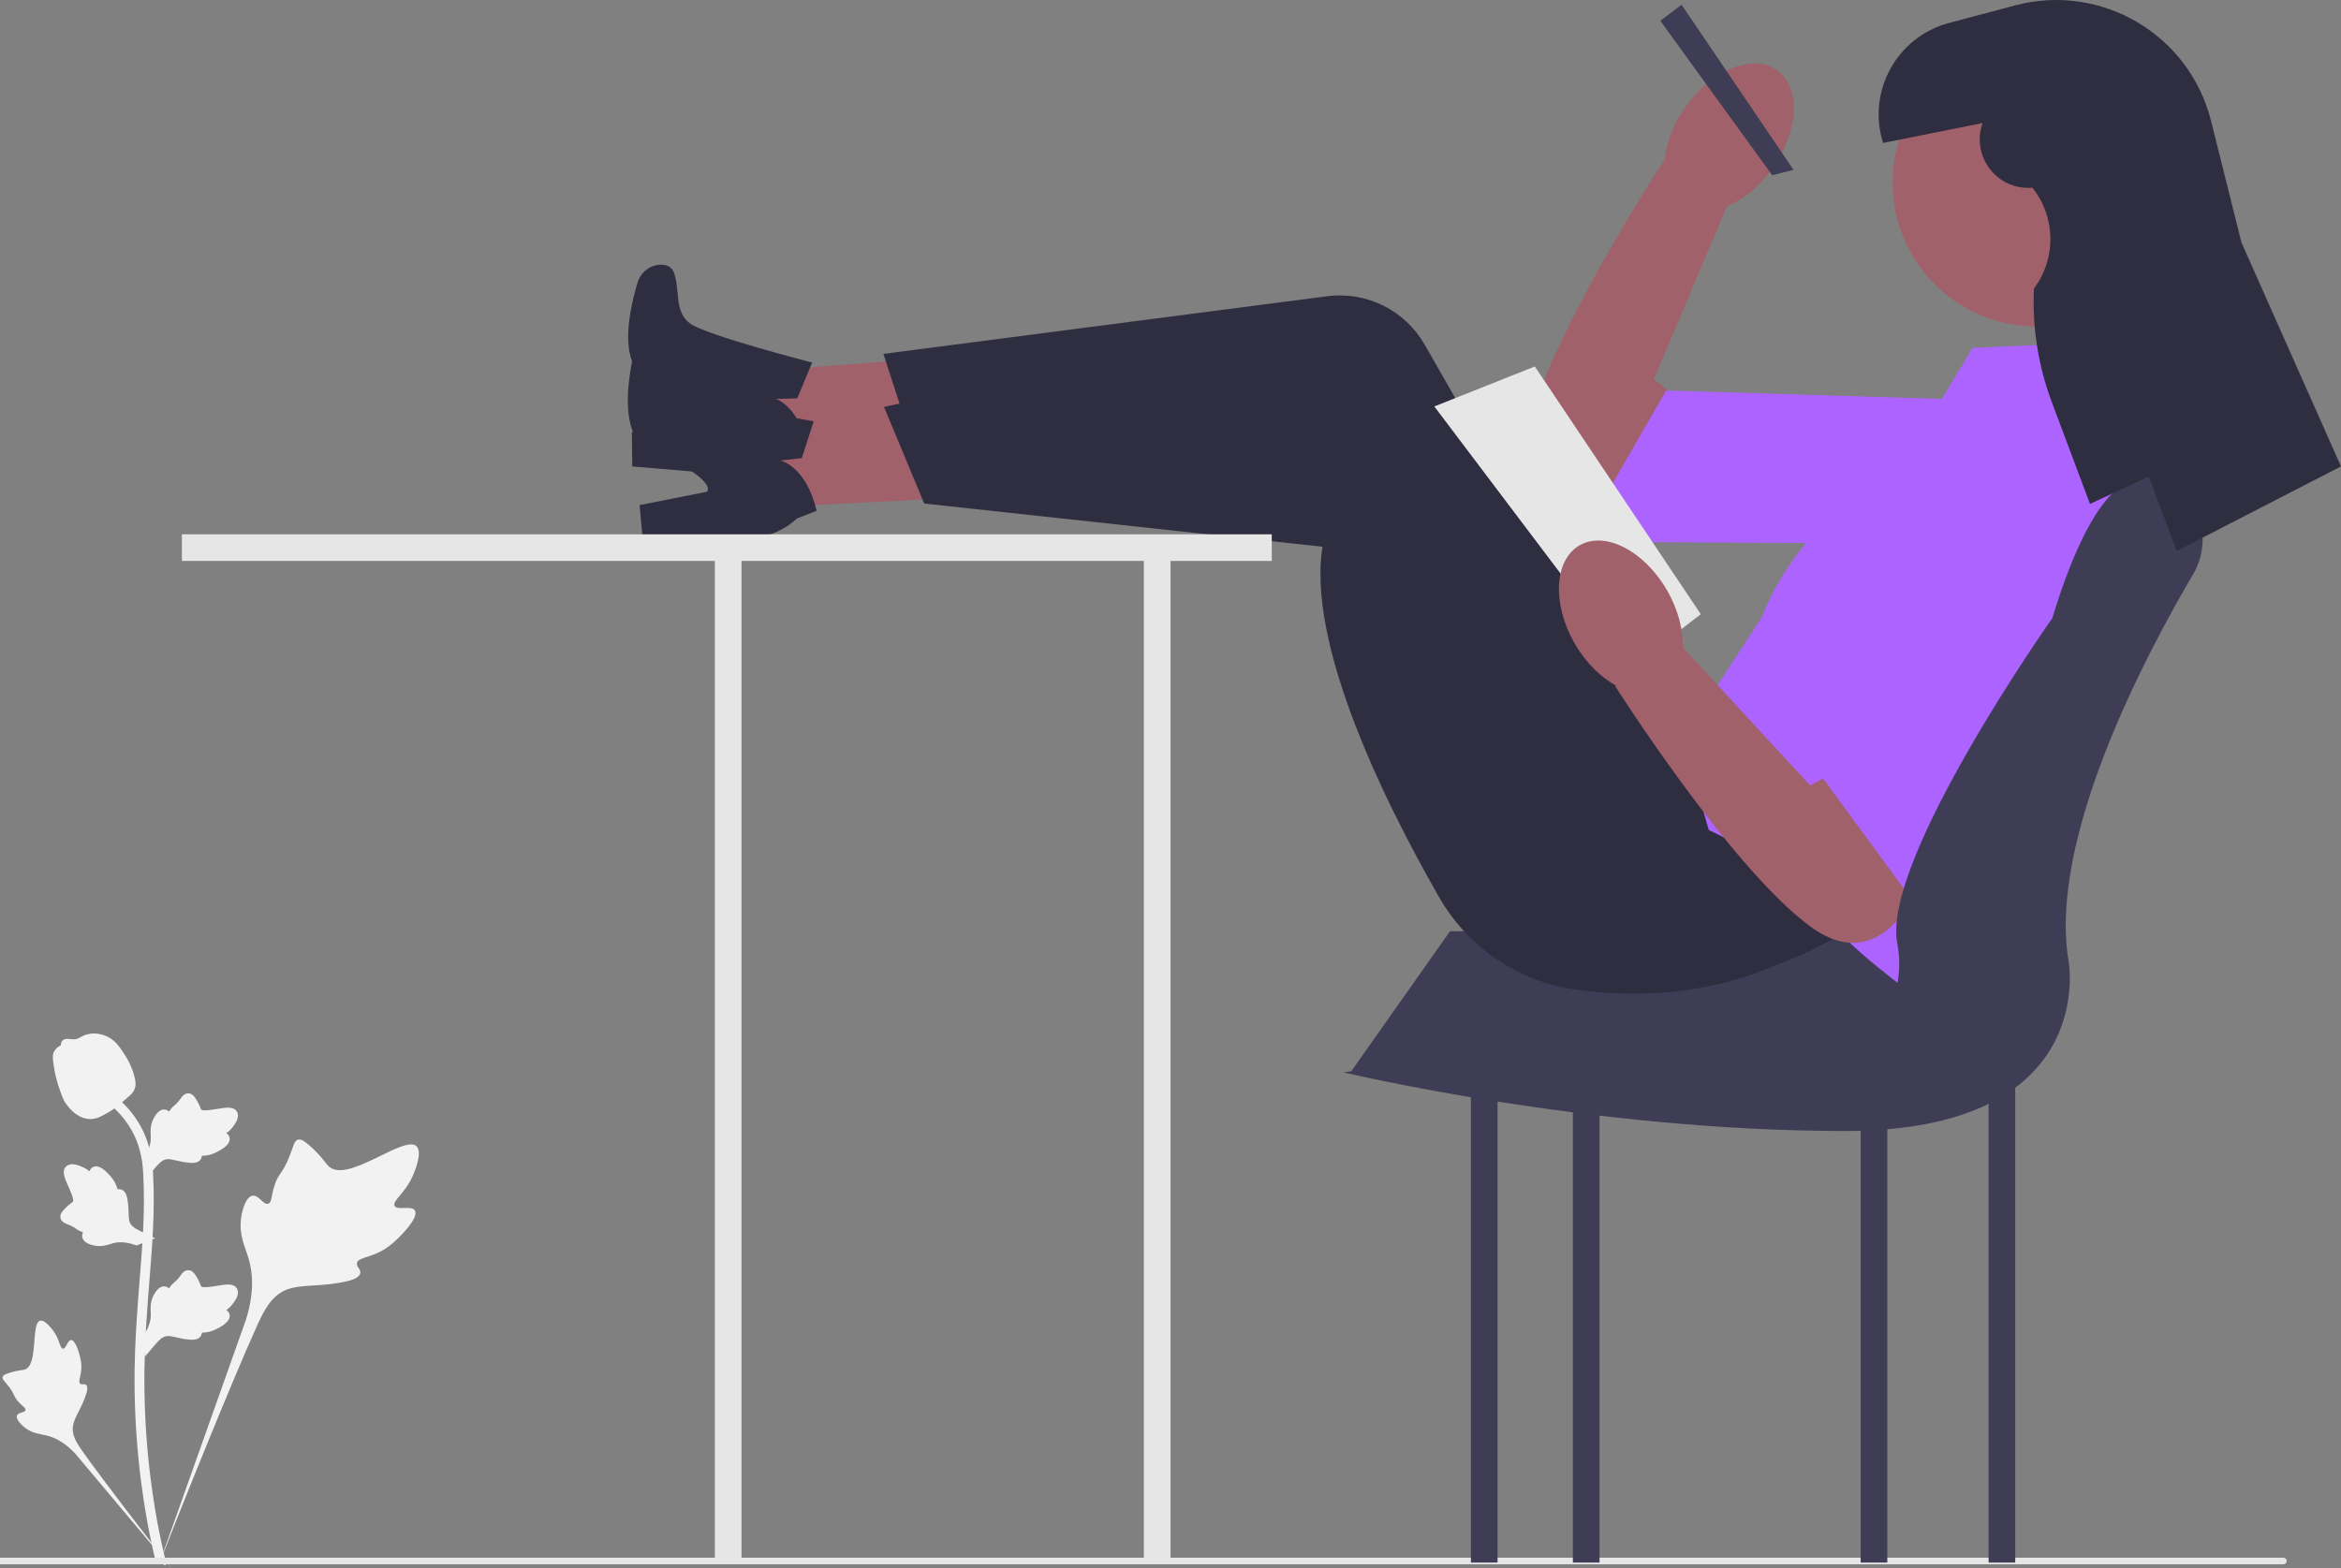 <svg xmlns="http://www.w3.org/2000/svg" width="596.882" height="400.001" viewBox="0 0 596.882 400.001" xmlns:xlink="http://www.w3.org/1999/xlink"><rect x="0" y="0" width="596.882" height="400.001" fill="#808080" stroke="none"/><g><path d="M105.784,308.736c-.844-1.424-4.497,.101-5.168-1.191-.669-1.287,2.724-3.249,4.663-7.73,.35-.808,2.553-5.9,.922-7.472-3.092-2.978-17.24,9.313-22.191,5.29-1.087-.883-1.846-2.645-5.134-5.506-1.308-1.138-2.099-1.652-2.865-1.461-1.086,.271-1.172,1.725-2.337,4.584-1.747,4.287-2.78,4.028-3.798,7.449-.756,2.539-.583,4.016-1.472,4.303-1.258,.407-2.416-2.286-4.011-2.045-1.627,.246-2.611,3.382-2.922,5.73-.583,4.406,1.035,7.313,1.932,10.371,.975,3.322,1.553,8.375-.698,15.528l-22.277,62.766c4.918-12.879,19.158-48.185,25.142-61.305,1.727-3.787,3.635-7.629,7.551-9.145,3.77-1.46,8.949-.588,15.55-2.179,.771-.186,2.911-.73,3.18-1.988,.223-1.04-1.036-1.621-.842-2.595,.259-1.307,2.734-1.323,5.775-2.831,2.144-1.063,3.48-2.328,4.629-3.415,.346-.328,5.495-5.262,4.371-7.157h-0Z" fill="#f2f2f2"/><path d="M18.139,341.778c-.942,.004-1.248,2.236-2.076,2.193-.825-.043-.808-2.275-2.448-4.519-.296-.405-2.159-2.955-3.401-2.608-2.354,.658-.404,11.148-3.806,12.418-.747,.279-1.831,.143-4.184,.931-.936,.314-1.417,.554-1.544,.985-.18,.611,.508,1.073,1.575,2.47,1.6,2.094,1.175,2.527,2.56,4.013,1.028,1.104,1.803,1.445,1.687,1.964-.163,.735-1.819,.526-2.161,1.379-.349,.87,.907,2.257,1.969,3.087,1.994,1.558,3.888,1.602,5.647,2.044,1.912,.48,4.559,1.654,7.42,4.823l24.378,29.044c-4.902-6.13-18.122-23.306-22.835-30.029-1.361-1.941-2.696-3.985-2.31-6.345,.371-2.272,2.293-4.562,3.417-8.261,.131-.432,.481-1.639-.058-2.134-.446-.409-1.095,.041-1.517-.335-.567-.504,.14-1.724,.277-3.651,.097-1.359-.138-2.38-.341-3.258-.061-.265-.997-4.215-2.251-4.21v0Z" fill="#f2f2f2"/><path d="M36.939,345.998l-.568-5.068,.259-.384c1.2-1.777,1.812-3.512,1.819-5.159,.001-.262-.011-.524-.023-.79-.049-1.057-.11-2.371,.575-3.903,.384-.854,1.463-2.831,3.086-2.587,.437,.061,.767,.262,1.018,.497,.037-.059,.075-.117,.115-.181,.505-.771,.905-1.101,1.291-1.419,.296-.245,.602-.497,1.082-1.094,.21-.262,.374-.492,.513-.685,.42-.585,.968-1.282,1.935-1.27,1.033,.049,1.574,.903,1.932,1.468,.64,1.008,.93,1.735,1.122,2.217,.07,.176,.149,.374,.19,.436,.333,.489,3.038,.032,4.057-.135,2.289-.382,4.27-.712,5.087,.732,.585,1.033,.151,2.398-1.33,4.168-.461,.551-.952,.969-1.388,1.297,.361,.215,.684,.546,.815,1.065h0c.308,1.228-.748,2.459-3.137,3.663-.593,.301-1.392,.702-2.512,.896-.527,.091-1.002,.113-1.408,.125-.009,.235-.064,.489-.207,.751-.42,.771-1.293,1.138-2.61,1.05-1.449-.076-2.642-.352-3.694-.595-.919-.21-1.711-.389-2.332-.347-1.153,.093-2.041,1.016-3.083,2.212l-2.603,3.042h-0Z" fill="#f2f2f2"/><path d="M39.572,315.823l-4.758,1.835-.437-.153c-2.023-.71-3.857-.862-5.452-.451-.254,.065-.504,.143-.759,.223-1.01,.315-2.266,.708-3.922,.434-.924-.155-3.11-.697-3.285-2.329-.052-.438,.059-.809,.222-1.111-.066-.021-.133-.042-.204-.065-.874-.293-1.295-.597-1.7-.889-.312-.224-.633-.456-1.332-.769-.307-.137-.571-.237-.793-.322-.672-.258-1.486-.611-1.719-1.549-.215-1.011,.474-1.751,.93-2.241,.813-.875,1.442-1.34,1.86-1.648,.153-.112,.324-.239,.373-.294,.389-.446-.74-2.947-1.159-3.891-.95-2.118-1.772-3.95-.582-5.106,.851-.828,2.282-.754,4.369,.229,.65,.307,1.179,.675,1.607,1.013,.117-.404,.354-.8,.823-1.058h0c1.11-.61,2.569,.099,4.339,2.105,.442,.498,1.033,1.169,1.504,2.203,.221,.487,.363,.941,.478,1.331,.229-.051,.49-.063,.779,.009,.852,.21,1.429,.962,1.678,2.258,.294,1.421,.329,2.645,.362,3.724,.03,.942,.058,1.753,.255,2.344,.382,1.091,1.5,1.717,2.922,2.421l3.603,1.746-0,0Z" fill="#f2f2f2"/><path d="M36.939,300.892l-.568-5.068,.259-.384c1.2-1.777,1.812-3.512,1.819-5.159,.001-.262-.011-.524-.023-.79-.049-1.057-.11-2.371,.575-3.903,.384-.854,1.463-2.831,3.086-2.587,.437,.061,.767,.262,1.018,.497,.037-.059,.075-.117,.115-.181,.505-.771,.905-1.101,1.291-1.419,.296-.245,.602-.497,1.082-1.094,.21-.262,.374-.492,.513-.685,.42-.585,.968-1.282,1.935-1.27,1.033,.049,1.574,.903,1.932,1.468,.64,1.008,.93,1.735,1.122,2.217,.07,.176,.149,.374,.19,.436,.333,.489,3.038,.032,4.057-.135,2.289-.382,4.27-.712,5.087,.732,.585,1.033,.151,2.398-1.33,4.168-.461,.551-.952,.969-1.388,1.297,.361,.215,.684,.546,.815,1.065h0c.308,1.228-.748,2.459-3.137,3.663-.593,.301-1.392,.702-2.512,.896-.527,.091-1.002,.113-1.408,.125-.009,.235-.064,.489-.207,.751-.42,.771-1.293,1.138-2.61,1.05-1.449-.076-2.642-.352-3.694-.595-.919-.21-1.711-.389-2.332-.347-1.153,.093-2.041,1.016-3.083,2.212l-2.603,3.042h-0Z" fill="#f2f2f2"/><path d="M42.124,399.269l-1.062-.666-.257-1.226,.257,1.226-1.238,.142c-.02-.115-.087-.379-.188-.793-.554-2.266-2.244-9.162-3.654-20.023-.984-7.581-1.541-15.376-1.656-23.17-.115-7.807,.255-13.717,.551-18.467,.224-3.583,.496-6.994,.762-10.317,.71-8.878,1.379-17.265,.881-26.55-.11-2.073-.341-6.387-2.862-10.978-1.462-2.663-3.476-5.027-5.987-7.023l1.561-1.963c2.771,2.207,5,4.826,6.623,7.782,2.795,5.09,3.047,9.791,3.168,12.05,.507,9.449-.17,17.916-.887,26.88-.264,3.311-.536,6.708-.759,10.276-.294,4.706-.66,10.565-.546,18.271,.113,7.701,.663,15.4,1.634,22.886,1.392,10.724,3.058,17.517,3.605,19.749,.291,1.192,.352,1.441,.054,1.914v-0Z" fill="#f2f2f2"/><path d="M23.075,285.406c-.103,0-.207-.002-.312-.01-2.134-.115-4.11-1.392-5.875-3.796-.827-1.131-1.251-2.42-2.095-4.992-.131-.396-.767-2.408-1.154-5.176-.253-1.808-.221-2.565,.137-3.233,.398-.744,1.041-1.263,1.766-1.613-.032-.24-.006-.487,.098-.739,.427-1.045,1.563-.908,2.177-.842,.311,.039,.699,.091,1.117,.069,.658-.032,1.012-.228,1.548-.521,.513-.281,1.15-.631,2.096-.825,1.865-.389,3.427,.14,3.942,.313,2.71,.903,4.046,3.01,5.593,5.45,.308,.489,1.367,2.271,2.065,4.713,.504,1.762,.433,2.545,.281,3.128-.308,1.197-1.036,1.882-2.885,3.394-1.931,1.583-2.9,2.376-3.732,2.858-1.937,1.118-3.153,1.821-4.768,1.821v0Z" fill="#f2f2f2"/></g><path d="M583.04,398.13h0c0,.464-.376,.84-.84,.84H0v-1.68H582.2c.464,0,.84,.376,.84,.84Z" fill="#e6e6e6"/><g><g><path d="M414.967,132.595s-31.339,3.769-26.053-21.009c5.286-24.778,35.259-70.545,35.259-70.545l17.009,9.539-19.527,46.158,8.406,6.632-15.094,29.226Z" fill="#a0616a"/><polygon points="517.666 102.43 513.25 138.75 402.592 138.208 424.816 99.583 517.666 102.43" fill="#ad63ff"/><ellipse cx="440.857" cy="35.06" rx="21.062" ry="13.588" transform="translate(155.695 373.093) rotate(-54.396)" fill="#a0616a"/></g><rect x="431.611" y="316.316" width="157.624" height="6.794" transform="translate(190.709 830.136) rotate(-90)" fill="#3f3d56"/><rect x="398.999" y="316.316" width="157.624" height="6.794" transform="translate(158.097 797.524) rotate(-90)" fill="#3f3d56"/><rect x="166.639" y="266.719" width="256.819" height="6.794" transform="translate(24.932 565.164) rotate(-90)" fill="#e6e6e6"/><rect x="325.622" y="316.316" width="157.624" height="6.794" transform="translate(84.721 724.147) rotate(-90)" fill="#3f3d56"/><rect x="299.622" y="316.316" width="157.624" height="6.794" transform="translate(58.721 698.147) rotate(-90)" fill="#3f3d56"/><polygon points="500.911 237.504 369.709 237.504 344.541 273.204 475.093 280.987 500.911 237.504" fill="#3f3d56"/><g><g><polygon points="260.667 115.362 261.263 89.472 182.077 95.563 181.672 113.106 260.667 115.362" fill="#a0616a"/><path d="M207.074,92.47l-3.787,9.112-5.439,.174s6.368,1.95,8.138,13.522l-5.226,1.567s-5.019,4.683-14.401,4.228l-25.155-2.104-.097-8.769,17.386-2.009s3.874-2.549-15.303-13.027c0,0-6.353-3.885-.639-23.068,.785-2.637,3.157-4.53,5.908-4.59,1.518-.033,2.94,.512,3.508,2.398,1.445,4.799-.017,9.584,3.955,12.579,3.972,2.996,31.154,9.988,31.154,9.988Z" fill="#2f2e41"/></g><path d="M491.092,214.34s-27.322,46.469-89.145,38.095c-14.712-1.993-27.656-10.74-35.03-23.626-14.253-24.906-35.896-68.515-28.88-93.209l-104.562-19.956-8.238-25.394,113.163-14.7c10.01-1.3,19.815,3.567,24.83,12.327l55.124,96.268,16.433,1.794,56.305,28.401Z" fill="#2f2e41"/></g><g><g><polygon points="262.731 125.96 261.242 100.106 182.803 112.548 183.811 130.067 262.731 125.96" fill="#a0616a"/><path d="M207.471,107.454l-3.042,9.387-5.408,.611s6.505,1.432,9.199,12.824l-5.083,1.982s-4.626,5.071-14.014,5.373l-25.243-.074-.802-8.733,17.168-3.401s3.656-2.852-16.302-11.753c0,0-6.645-3.361-2.493-22.942,.571-2.691,2.783-4.77,5.519-5.05,1.51-.155,2.972,.274,3.69,2.108,1.827,4.667,.754,9.554,4.954,12.22,4.2,2.667,31.856,7.45,31.856,7.45Z" fill="#2f2e41"/></g><path d="M500.372,206.08s-23.495,48.517-85.792,45.143c-14.825-.803-28.43-8.48-36.817-20.731-16.211-23.678-41.292-65.405-36.285-90.583l-105.829-11.479-10.255-24.649,111.613-23.756c9.873-2.101,20.038,1.962,25.742,10.289l62.691,91.521,16.524,.466,58.408,23.779Z" fill="#2f2e41"/></g><polygon points="428.754 1.206 423.319 5.283 451.854 44.689 457.289 43.33 428.754 1.206" fill="#3f3d56"/><path d="M502.949,88.712l31.253-1.359,13.588,61.147s-28.535,107.348-62.506,103.271c0,0-21.062-15.627-21.062-21.062s-28.535-19.024-28.535-19.024l-6.794-23.1,20.382-31.253s8.153-24.459,35.33-38.047l18.344-30.574Z" fill="#ad63ff"/><polygon points="324.263 136.271 46.382 136.271 46.382 143.066 182.265 143.066 182.265 398.526 189.059 398.526 189.059 143.066 324.263 143.066 324.263 136.271" fill="#e6e6e6"/><circle cx="519.255" cy="46.589" r="36.688" fill="#a0616a"/><polygon points="391.332 93.468 365.707 103.659 415.984 170.242 433.649 156.654 391.332 93.468" fill="#e6e6e6"/><g><path d="M491.399,221.198s-9.512,30.098-29.894,15.049-49.683-61.249-49.683-61.249l15.712-11.55,33.971,36.849,9.512-4.916,20.382,25.818Z" fill="#a0616a"/><polygon points="506.346 115.21 537.599 134.233 491.399 234.787 461.505 194.022 506.346 115.21" fill="#ad63ff"/><ellipse cx="413.266" cy="157.333" rx="13.588" ry="21.062" transform="translate(-23.299 227.712) rotate(-30)" fill="#a0616a"/></g><path d="M523.267,157.67c9.416-30.869,19.52-40.637,30.144-34.521,8.086,4.655,10.52,15.252,5.781,23.289-12.079,20.487-36.97,67.428-31.785,98.539,0,0,8.153,43.483-57.071,43.483-65.224,0-127.73-14.947-127.73-14.947l33.971-5.435,77.254,5.518c17.651,1.261,32.527-13.842,30.169-31.379-.078-.579-.17-1.164-.278-1.756-3.873-21.301,39.545-82.79,39.545-82.79Z" fill="#3f3d56"/></g><path d="M505.504,31.38c-2.997,8.392,3.588,17.106,12.48,16.513l.212-.014h0c5.977,7.471,6.142,18.04,.401,25.694h0c-.472,9.865,1.074,19.723,4.542,28.971l9.744,25.983,15-7,7.118,19,41.882-21.575-25.383-57.111-7.746-30.984c-5.511-22.044-27.997-35.313-49.958-29.479l-16.849,4.475c-13.311,3.536-20.972,17.472-16.825,30.605v0l25.383-5.077" fill="#2f2e41"/></svg>